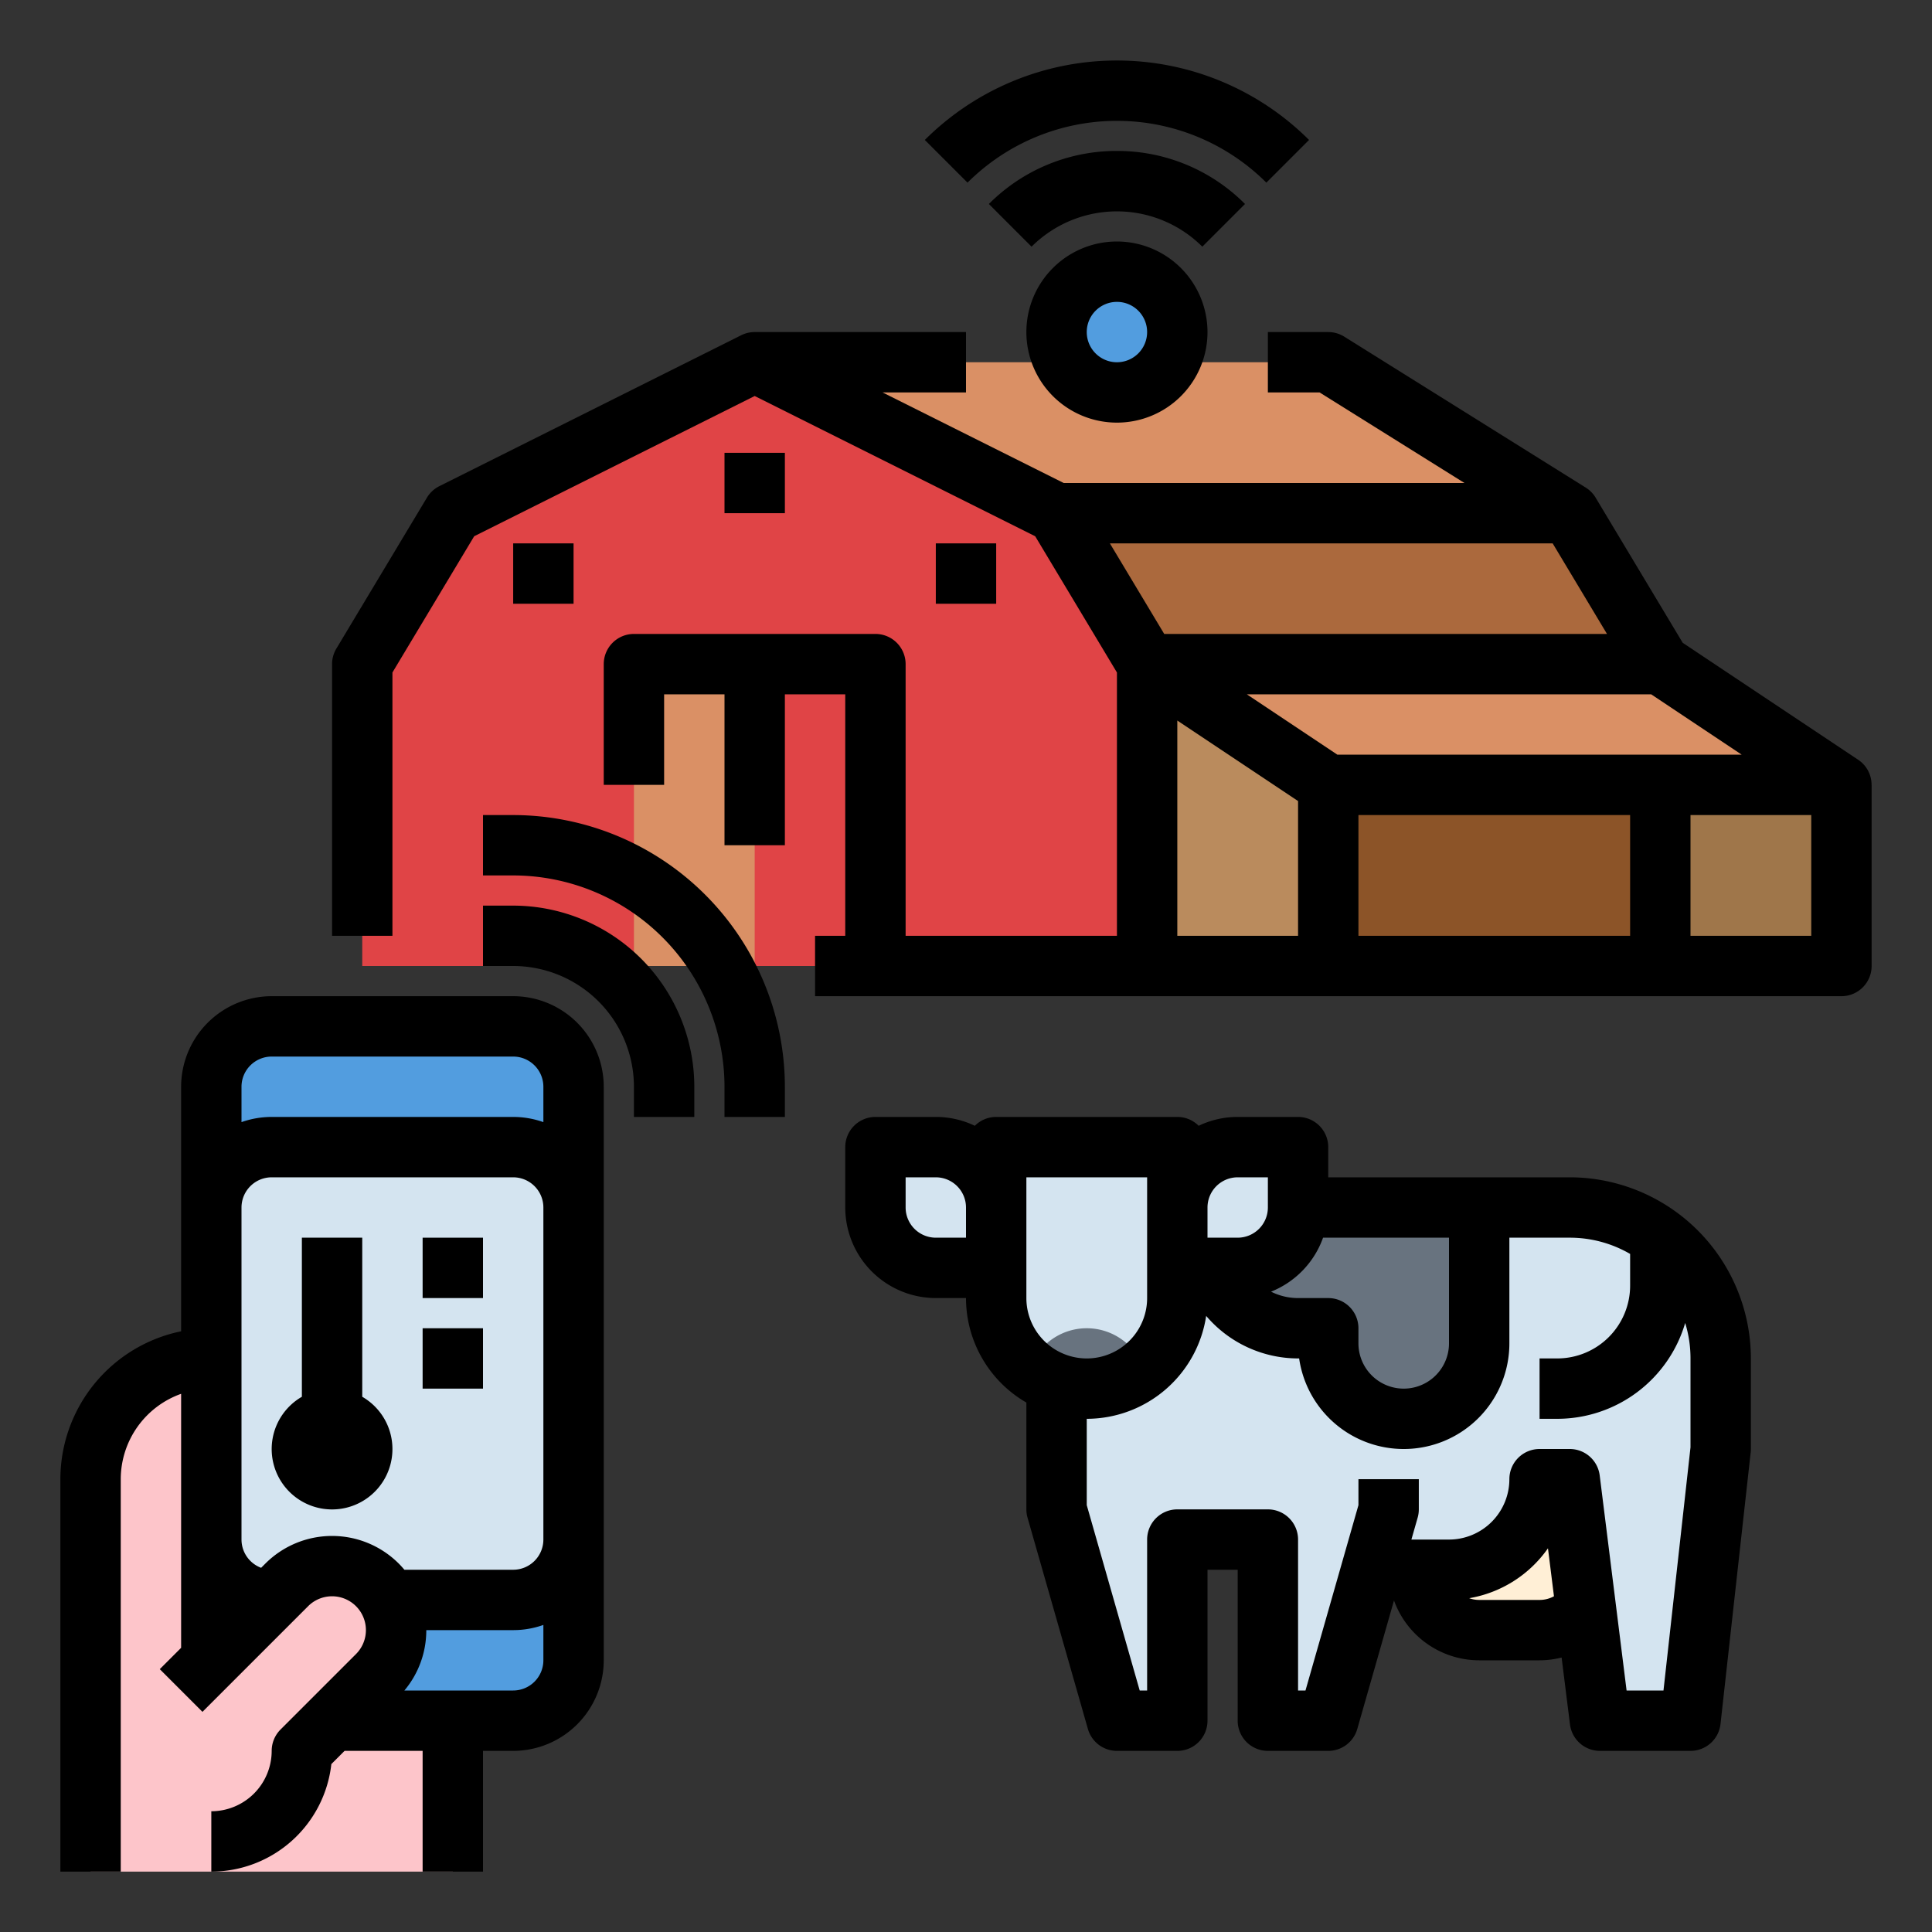 <svg height="512" viewBox="0 0 512 512" width="512" xmlns="http://www.w3.org/2000/svg"><rect x="0" y="0" width="512" height="512" fill="#333333" stroke="none"/><g id="Fill_out_line" data-name="Fill out line"><path d="m440 176h-232v-40h208z" fill="#ab693d"/><path d="m208 176h232v80h-232z" fill="#8c5428"/><path d="m416 136h-208l-8-40h152z" fill="#da9065"/><path d="m304 176-24-40-80-40-80 40-24 40v80h208z" fill="#e04446"/><path d="m168 176h32v80h-32z" fill="#da9065"/><path d="m440 176 48 32h-136l-48-32z" fill="#da9065"/><path d="m440 208h48v48h-48z" fill="#9f764a"/><path d="m304 176 48 32v48h-48z" fill="#ba8b5d"/><circle cx="296" cy="88" fill="#529ddf" r="16"/><path d="m24 496v-104a32 32 0 0 1 32-32h64v136z" fill="#fdc5ca"/><rect fill="#529ddf" height="96" rx="16" transform="matrix(0 -1 1 0 -260 468)" width="184" x="12" y="316"/><rect fill="#d4e4f0" height="96" rx="16" transform="matrix(0 -1 1 0 -260 468)" width="120" x="44" y="316"/><path d="m48 448 28-28a16.971 16.971 0 0 1 24 0 16.971 16.971 0 0 1 0 24l-20 20a24 24 0 0 1 -24 24h-8z" fill="#fdc5ca"/><path d="m392 432h16a16 16 0 0 0 16-16v-40h-48v40a16 16 0 0 0 16 16z" fill="#ffefd6"/><path d="m456 360v24l-8 72h-24l-8-64h-8a24.006 24.006 0 0 1 -24 24h-21.33l-10.67 40h-16v-48h-24v48h-16l-16-56v-80h136a40 40 0 0 1 40 40z" fill="#d4e4f0"/><path d="m320 320v8a24 24 0 0 0 24 24h8v4a20 20 0 0 0 20 20 20 20 0 0 0 20-20v-36z" fill="#68737f"/><g fill="#d4e4f0"><path d="m312 304v40a24 24 0 0 1 -48 0v-40z"/><path d="m264 320v16h-16a15.996 15.996 0 0 1 -16-16v-16h16a15.996 15.996 0 0 1 16 16z"/><path d="m344 304v16a15.996 15.996 0 0 1 -16 16h-16v-16a15.996 15.996 0 0 1 16-16z"/></g><path d="m303.08 362.66a23.962 23.962 0 0 1 -30.16 0 15.996 15.996 0 0 1 30.16 0z" fill="#68737f"/><path d="m136 216h-8v16h8a56.063 56.063 0 0 1 56 56v8h16v-8a72.081 72.081 0 0 0 -72-72z"/><path d="m136 240h-8v16h8a32.036 32.036 0 0 1 32 32v8h16v-8a48.054 48.054 0 0 0 -48-48z"/><path d="m136 264h-64a24.027 24.027 0 0 0 -24 24v64.805a40.068 40.068 0 0 0 -32 39.195v104h16v-104a24.039 24.039 0 0 1 16-22.624v67.31l-5.657 5.657 11.313 11.314 28-28a8.97 8.97 0 1 1 12.687 12.686l-20 20a8.001 8.001 0 0 0 -2.343 5.657 16.018 16.018 0 0 1 -16 16v16a32.045 32.045 0 0 0 31.81-28.496l3.504-3.504h20.686v32h16v-32h8a24.027 24.027 0 0 0 24-24v-152a24.027 24.027 0 0 0 -24-24zm-64 16h64a8.009 8.009 0 0 1 8 8v9.376a23.894 23.894 0 0 0 -8-1.376h-64a23.894 23.894 0 0 0 -8 1.376v-9.376a8.009 8.009 0 0 1 8-8zm64 168h-28.832a24.78 24.78 0 0 0 5.803-16h23.029a23.894 23.894 0 0 0 8-1.376v9.376a8.009 8.009 0 0 1 -8 8zm8-40a8.009 8.009 0 0 1 -8 8h-28.832c-.478-.57-.979-1.125-1.511-1.657a25.002 25.002 0 0 0 -35.313 0l-1.142 1.142a8.006 8.006 0 0 1 -5.201-7.485v-88a8.009 8.009 0 0 1 8-8h64a8.009 8.009 0 0 1 8 8z"/><path d="m96 370.158v-42.158h-16v42.158a16 16 0 1 0 16 0z"/><path d="m112 328h16v16h-16z"/><path d="m112 352h16v16h-16z"/><path d="m495.985 208a7.987 7.987 0 0 0 -3.548-6.656l-46.503-31.002-23.075-38.458a7.999 7.999 0 0 0 -2.62-2.668l-64-40a7.998 7.998 0 0 0 -4.24-1.216h-16v16h13.706l38.4 24h-106.218l-48-24h22.112v-16h-55.992a7.993 7.993 0 0 0 -3.586.845l-80 40a8 8 0 0 0 -3.282 3.039l-24 40a7.999 7.999 0 0 0 -1.14 4.116v72h16v-69.784l21.661-36.103 74.339-37.169 74.339 37.169 21.661 36.103v69.784h-56v-72a8 8 0 0 0 -8-8h-64a8 8 0 0 0 -8 8v32h16v-24h16v40h16v-40h16v64h-8v16h272a8 8 0 0 0 8-8v-48zm-135.985 8h72v32h-72zm-5.578-16-24-16h107.155l24 16zm-60.293-56h117.341l14.4 24h-117.341zm17.87 46.948 32 21.333v35.719h-32zm136 57.052v-32h32v32z"/><path d="m248 144h16v16h-16z"/><path d="m136 144h16v16h-16z"/><path d="m192 120h16v16h-16z"/><path d="m416 312h-64v-8a8 8 0 0 0 -8-8h-16a23.854 23.854 0 0 0 -10.341 2.346 7.974 7.974 0 0 0 -5.659-2.346h-48a7.974 7.974 0 0 0 -5.659 2.346 23.854 23.854 0 0 0 -10.341-2.346h-16a8 8 0 0 0 -8 8v16a24.027 24.027 0 0 0 24 24h8a32.011 32.011 0 0 0 16 27.695v28.305a8.009 8.009 0 0 0 .308 2.198l16 56a8.001 8.001 0 0 0 7.692 5.802h16a8 8 0 0 0 8-8v-40h8v40a8 8 0 0 0 8 8h16a8.001 8.001 0 0 0 7.692-5.802l9.731-34.059a24.04 24.04 0 0 0 22.577 15.86h16a23.808 23.808 0 0 0 5.845-.739l2.217 17.731a7.999 7.999 0 0 0 7.938 7.008h24a8.001 8.001 0 0 0 7.951-7.116l8-72a7.987 7.987 0 0 0 .049-.884v-24a48.054 48.054 0 0 0 -48-48zm-64 32h-8a15.97 15.97 0 0 1 -7.159-1.694 24.118 24.118 0 0 0 13.783-14.306h33.376v28a12 12 0 0 1 -24 0v-4a8 8 0 0 0 -8-8zm-24-32h8v8a8.009 8.009 0 0 1 -8 8h-8v-8a8.009 8.009 0 0 1 8-8zm-56 0h32v32a16 16 0 0 1 -32 0zm-24 16a8.009 8.009 0 0 1 -8-8v-8h8a8.009 8.009 0 0 1 8 8v8zm160 96h-16a7.943 7.943 0 0 1 -2.649-.46 32.044 32.044 0 0 0 20.876-13.224l1.589 12.711a7.959 7.959 0 0 1 -3.816.974zm40-40.443-7.16 64.443h-9.778l-7.124-56.992a7.999 7.999 0 0 0 -7.938-7.008h-8a8 8 0 0 0 -8 8 16.018 16.018 0 0 1 -16 16h-9.965l1.658-5.802a8.009 8.009 0 0 0 .308-2.198v-8h-16v6.88l-14.034 49.12h-1.966v-40a8 8 0 0 0 -8-8h-24a8 8 0 0 0 -8 8v40h-1.966l-14.034-49.12v-22.88a32.048 32.048 0 0 0 31.648-27.271 32.044 32.044 0 0 0 24.352 11.271h.285a28.001 28.001 0 0 0 55.715-4v-28h16a31.794 31.794 0 0 1 16 4.305v8.381a19.314 19.314 0 0 1 -19.313 19.313h-4.687v16h4.687a35.341 35.341 0 0 0 33.903-25.399 31.889 31.889 0 0 1 1.411 9.399z"/><path d="m296 64a24 24 0 1 0 24 24 24.027 24.027 0 0 0 -24-24zm0 32a8 8 0 1 1 8-8 8.009 8.009 0 0 1 -8 8z"/><path d="m296 40a47.687 47.687 0 0 0 -33.941 14.059l11.313 11.314a32.037 32.037 0 0 1 45.255 0l11.313-11.314a47.687 47.687 0 0 0 -33.941-14.059z"/><path d="m335.598 48.402 11.313-11.314a72.082 72.082 0 0 0 -101.823 0l11.313 11.314a56.065 56.065 0 0 1 79.196 0z"/></g></svg>